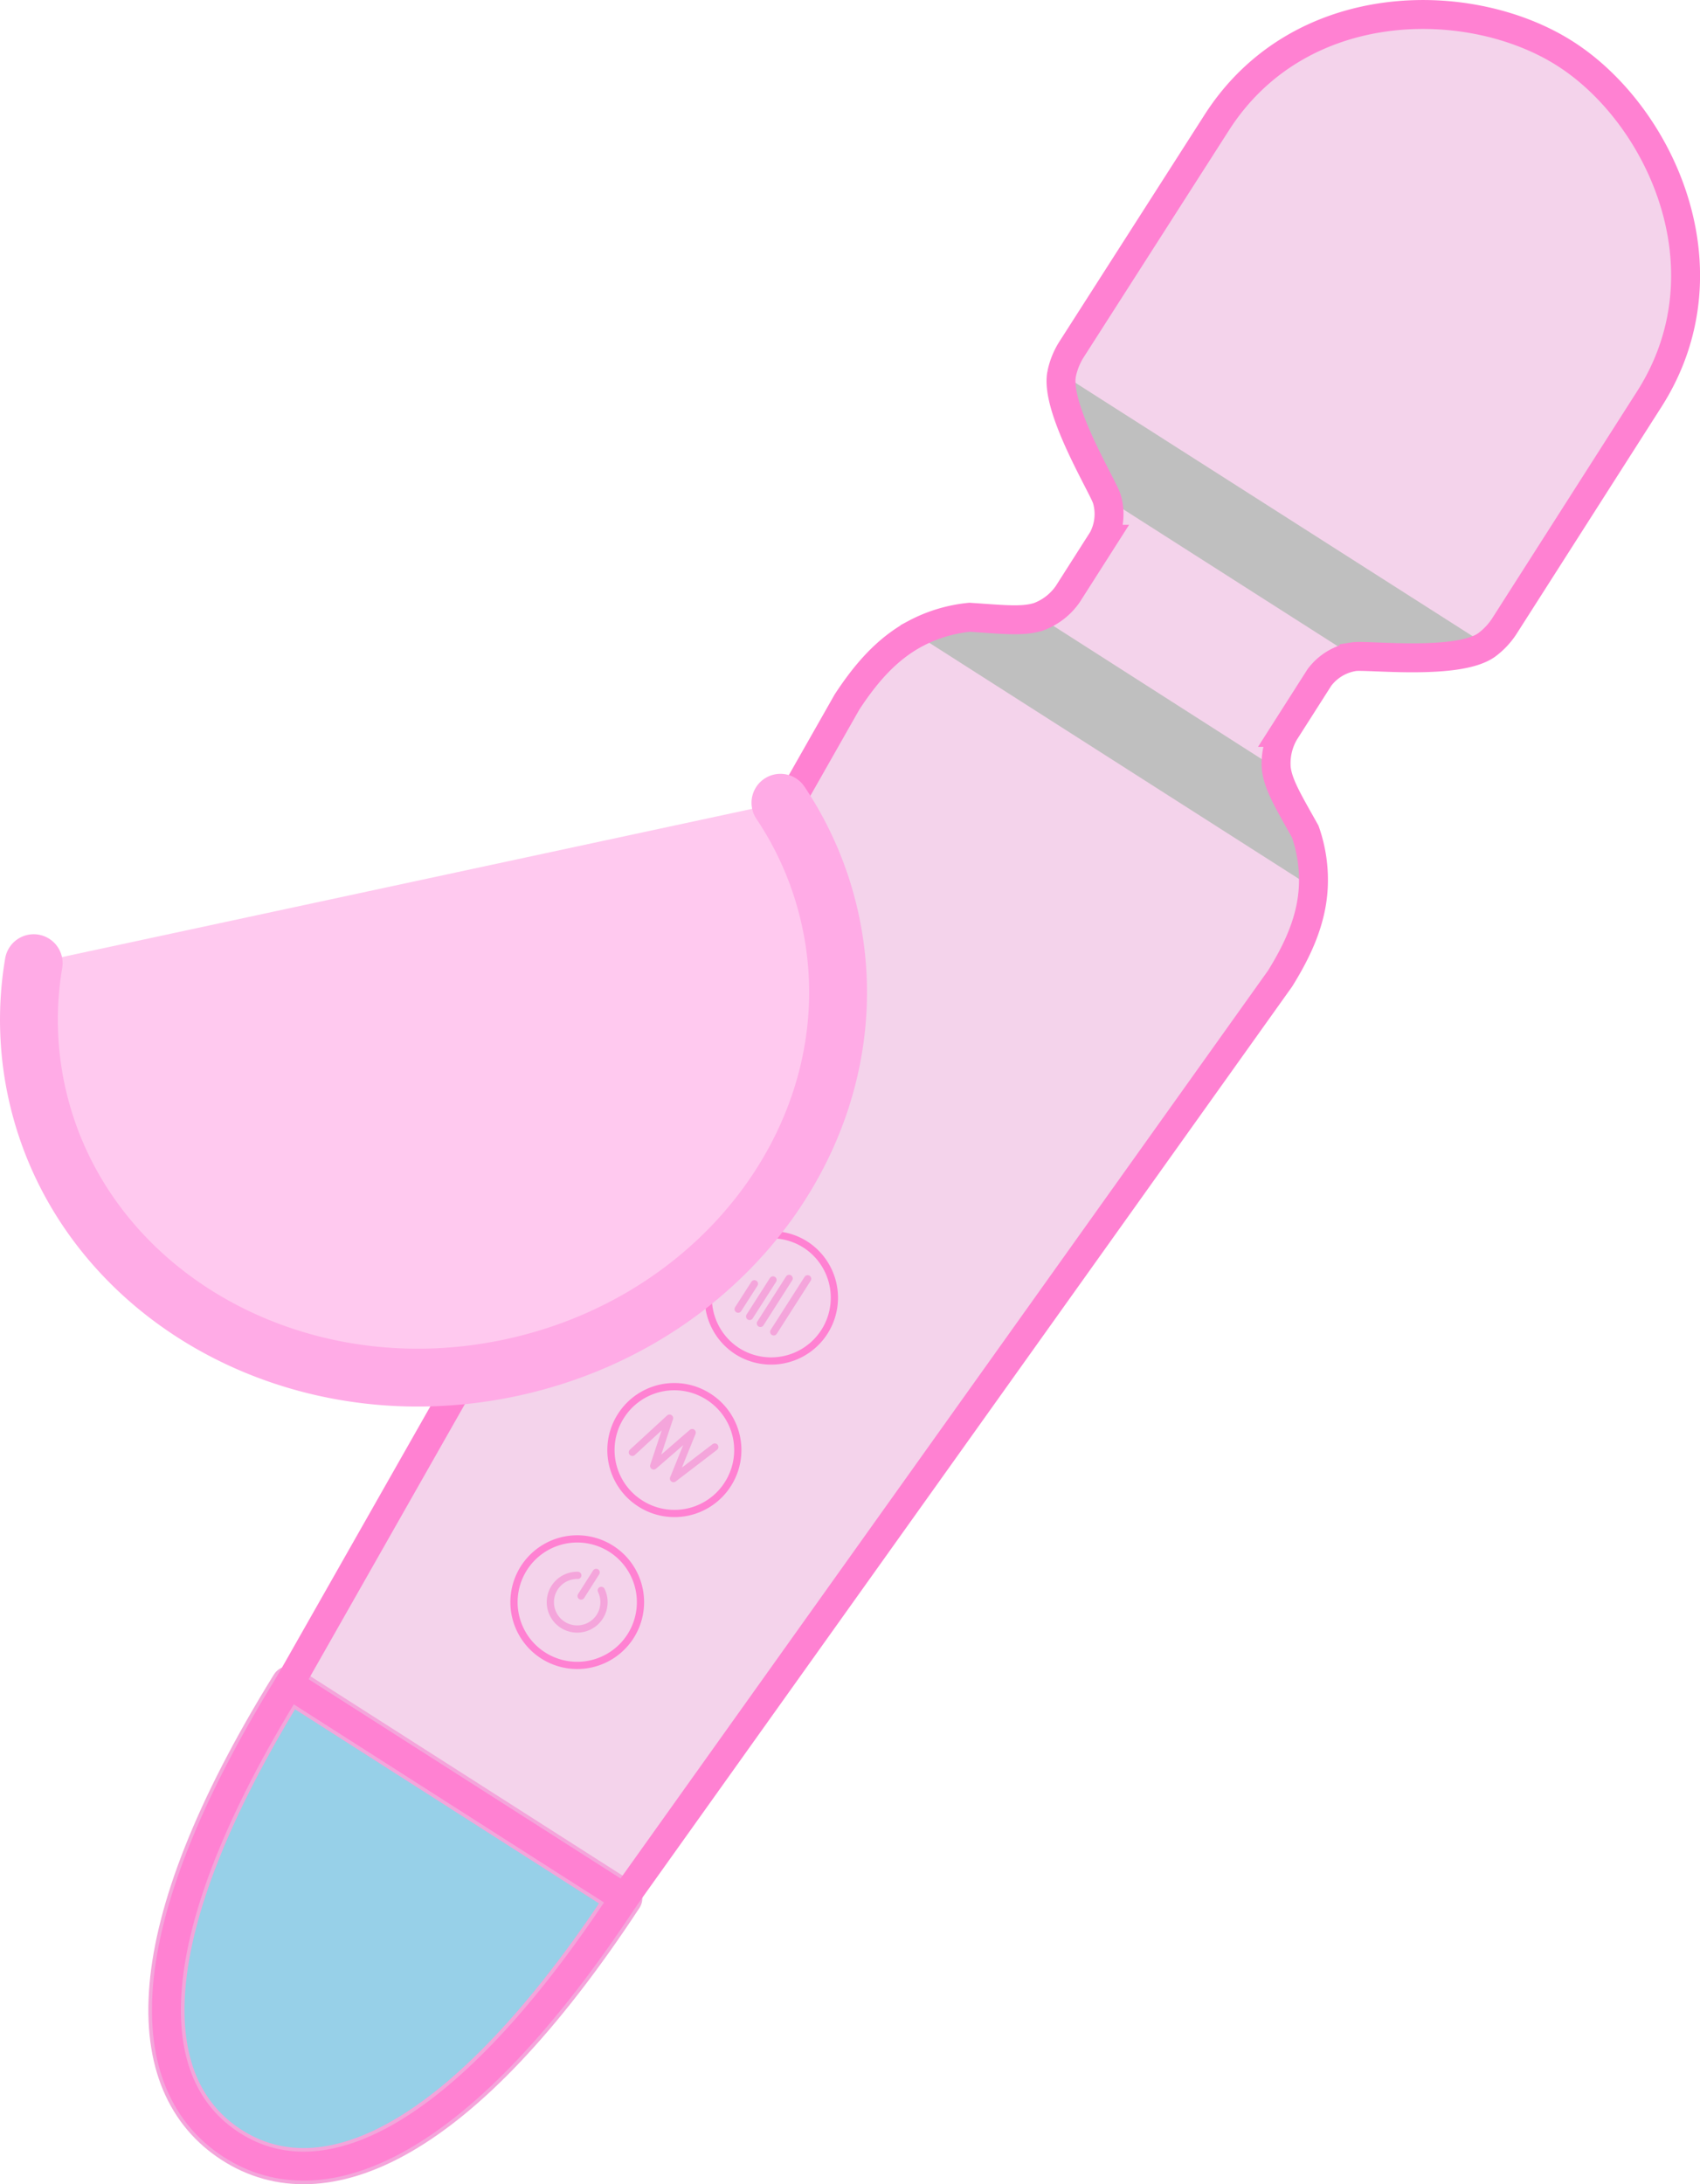<svg xmlns="http://www.w3.org/2000/svg" viewBox="0 0 235.12 302.02"><title>Element 6</title><g id="Ebene_2" data-name="Ebene 2"><g id="Wand"><path d="M182.48,93.68l-4.84,7.59a8.52,8.52,0,0,0-1.12,5c.28,2.31,1.75,4.68,4,8.71a20.17,20.17,0,0,1,1.11,7.82c-.26,4.48-2.1,8.5-4.58,12.5L86.34,262.46,40,232.87,117.15,97.06c2.58-3.93,5.45-7.29,9.4-9.42a20.17,20.17,0,0,1,7.56-2.29c4.59.3,7.35.64,9.56-.08a8.52,8.52,0,0,0,4-3.11l4.84-7.59a7.39,7.39,0,0,0,.58-5.56c-.49-1.69-7.17-12.51-6.26-17.29a10.08,10.08,0,0,1,1.47-3.56L168.25,17C179.73-1,203.4-.92,216.47,7.42s23.11,29.78,11.64,47.76L208.2,86.36a10.08,10.08,0,0,1-2.6,2.83c-4,2.84-16.58,1.34-18.32,1.61A7.39,7.39,0,0,0,182.48,93.68Z" fill="#f4d3eb"/><path d="M205.6,89.2c-4,2.84-8.59.84-10.9,1.6a43.6,43.6,0,0,0-7.42,0L153.13,69A43.6,43.6,0,0,0,150,62.29c-.29-2.41-4-5.77-3.14-10.56Z" fill="#bfbfbf"/><path d="M181.58,122.76l-55-35.12a20.17,20.17,0,0,1,7.56-2.29c4.59.3,7.35.64,9.56-.08l32.84,21c.28,2.31,1.75,4.68,4,8.71A20.17,20.17,0,0,1,181.58,122.76Z" fill="#bfbfbf"/><path d="M83.16,219.91a3.71,3.71,0,1,1-3.25-2.08" fill="none" stroke="#f4a5db" stroke-linecap="round" stroke-linejoin="round"/><polyline points="87.46 200.82 92.6 196.09 90.41 202.7 95.73 198.09 93.15 204.45 98.86 200.08" fill="none" stroke="#f4a5db" stroke-linecap="round" stroke-linejoin="round"/><line x1="102.09" y1="181.02" x2="104.34" y2="177.51" fill="none" stroke="#f4a5db" stroke-linecap="round" stroke-linejoin="round"/><line x1="103.68" y1="182.03" x2="106.91" y2="176.98" fill="none" stroke="#f4a5db" stroke-linecap="round" stroke-linejoin="round"/><line x1="107.01" y1="184.16" x2="111.7" y2="176.82" fill="none" stroke="#f4a5db" stroke-linecap="round" stroke-linejoin="round"/><line x1="82.45" y1="217.42" x2="80.37" y2="220.69" fill="#f4a5db" stroke="#f4a5db" stroke-linecap="round" stroke-linejoin="round"/><line x1="105.17" y1="182.99" x2="109.14" y2="176.77" fill="none" stroke="#f4a5db" stroke-linecap="round" stroke-linejoin="round"/><path d="M86.34,262.46C63.88,296.65,44.71,304.78,32,296.56s-13.53-28.92,8-63.69Z" fill="#97d0e8" stroke="#f4a5db" stroke-linecap="round" stroke-linejoin="round" stroke-width="5"/><path d="M86.34,262.46C63.88,296.65,44.71,304.78,32,296.56s-13.53-28.92,8-63.69Z" fill="none" stroke="#ff81d2" stroke-miterlimit="10" stroke-width="4"/><path d="M75.13,228.91h0a8.75,8.75,0,0,1-2.67-12.08h0a8.75,8.75,0,0,1,12.08-2.67h0a8.75,8.75,0,0,1,2.67,12.08h0A8.75,8.75,0,0,1,75.13,228.91Z" fill="none" stroke="#ff81d2" stroke-miterlimit="10"/><path d="M88.54,207.88h0a8.75,8.75,0,0,1-2.67-12.08h0A8.75,8.75,0,0,1,98,193.13h0a8.75,8.75,0,0,1,2.67,12.08h0A8.75,8.75,0,0,1,88.54,207.88Z" fill="none" stroke="#ff81d2" stroke-miterlimit="10"/><path d="M102,186.85h0a8.75,8.75,0,0,1-2.67-12.08h0a8.75,8.75,0,0,1,12.08-2.67h0A8.75,8.75,0,0,1,114,184.19h0A8.75,8.75,0,0,1,102,186.85Z" fill="none" stroke="#ff81d2" stroke-miterlimit="10"/><path d="M182.48,93.68l-4.84,7.59a8.52,8.52,0,0,0-1.12,5c.28,2.31,1.75,4.68,4,8.71a20.17,20.17,0,0,1,1.11,7.82c-.26,4.48-2.1,8.5-4.58,12.5L86.34,262.46,40,232.87,117.15,97.06c2.58-3.93,5.45-7.29,9.4-9.42a20.17,20.17,0,0,1,7.56-2.29c4.59.3,7.35.64,9.56-.08a8.52,8.52,0,0,0,4-3.11l4.84-7.59a7.39,7.39,0,0,0,.58-5.56c-.49-1.69-7.17-12.51-6.26-17.29a10.08,10.08,0,0,1,1.47-3.56L168.25,17C179.73-1,203.4-.92,216.47,7.42s23.11,29.78,11.64,47.76L208.2,86.36a10.08,10.08,0,0,1-2.6,2.83c-4,2.84-16.58,1.34-18.32,1.61A7.39,7.39,0,0,0,182.48,93.68Z" fill="none" stroke="#ff81d2" stroke-miterlimit="10" stroke-width="4"/><path d="M107.94,111a47,47,0,0,1,6.92,16.33C120.79,155,101,182.61,70.69,189.11S11,178.51,5.05,150.89a47,47,0,0,1-.39-17.71" fill="#ffc9ef" stroke="#ffabe6" stroke-linecap="round" stroke-linejoin="round" stroke-width="8"/></g></g></svg>